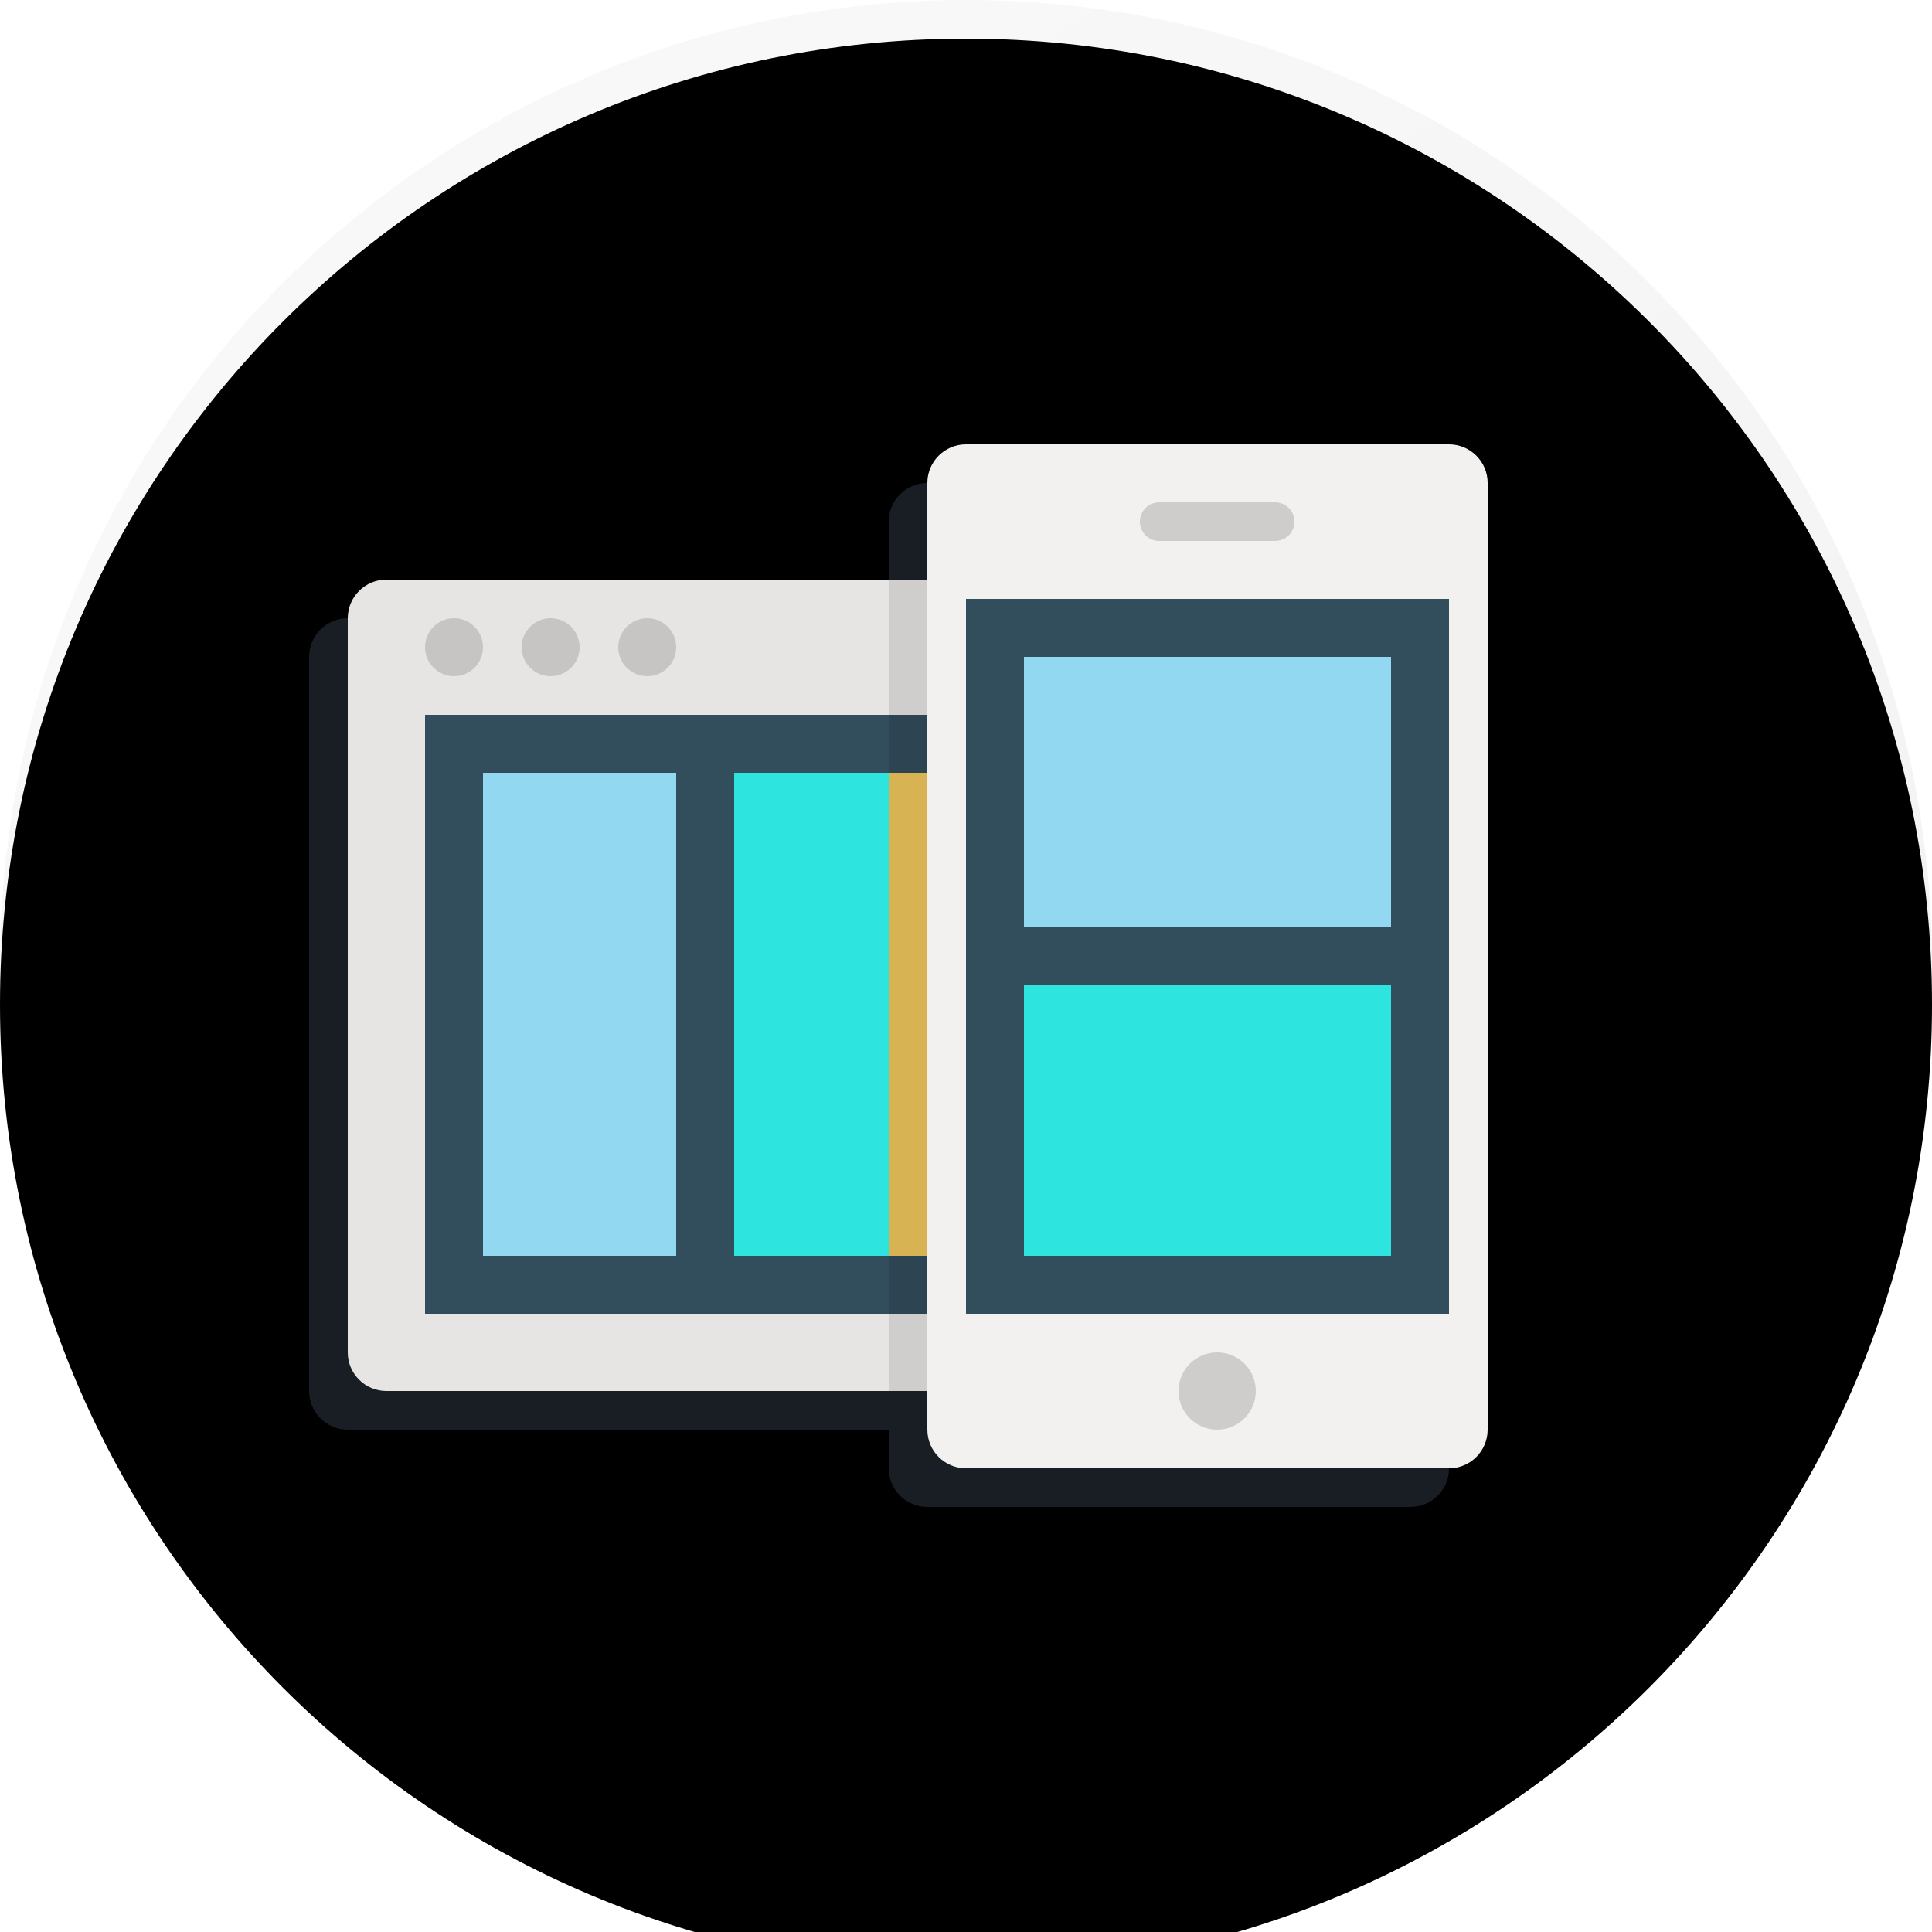 <?xml version="1.0" encoding="UTF-8"?>
<svg width="100px" height="100px" viewBox="0 0 100 100" version="1.1" xmlns="http://www.w3.org/2000/svg" xmlns:xlink="http://www.w3.org/1999/xlink">
    <!-- Generator: Sketch 52.2 (67145) - http://www.bohemiancoding.com/sketch -->
    <title>icon-responsive-light</title>
    <desc>Created with Sketch.</desc>
    <defs>
        <linearGradient x1="15.214%" y1="3.159%" x2="85.982%" y2="100%" id="linearGradient-1">
            <stop stop-color="#F9F9F9" offset="0%"></stop>
            <stop stop-color="#F1F1F1" offset="100%"></stop>
        </linearGradient>
        <path d="M50,0 C77.614,0 100,22.386 100,50 C100,77.614 77.614,100 50,100 C22.386,100 0,77.614 0,50 C0,22.386 22.386,0 50,0 Z" id="path-2"></path>
        <filter x="-2.5%" y="-2.5%" width="105.0%" height="105.0%" filterUnits="objectBoundingBox" id="filter-3">
            <feGaussianBlur stdDeviation="1.5" in="SourceAlpha" result="shadowBlurInner1"></feGaussianBlur>
            <feOffset dx="0" dy="2" in="shadowBlurInner1" result="shadowOffsetInner1"></feOffset>
            <feComposite in="shadowOffsetInner1" in2="SourceAlpha" operator="arithmetic" k2="-1" k3="1" result="shadowInnerInner1"></feComposite>
            <feColorMatrix values="0 0 0 0 0   0 0 0 0 0   0 0 0 0 0  0 0 0 0.037 0" type="matrix" in="shadowInnerInner1"></feColorMatrix>
        </filter>
    </defs>
    <g id="icon-responsive-light" stroke="none" stroke-width="1" fill="none" fill-rule="evenodd">
        <g>
            <g id="Path" fill-rule="nonzero">
                <use fill="url(#linearGradient-1)" xlink:href="#path-2"></use>
                <use fill="black" fill-opacity="1" filter="url(#filter-3)" xlink:href="#path-2"></use>
            </g>
            <path d="M48,25 L73,25 C74.104,25 75,25.896 75,27 L75,76 C75,77.104 74.104,78 73,78 L48,78 C46.896,78 46,77.104 46,76 L46,27 C46,25.896 46.896,25 48,25 Z M18,32 L63,32 C64.104,32 65,32.896 65,34 L65,72 C65,73.104 64.104,74 63,74 L18,74 C16.896,74 16,73.104 16,72 L16,34 C16,32.896 16.896,32 18,32 Z" id="Shape" fill="#181E23" fill-rule="nonzero"></path>
            <path d="M20,30 L65,30 C66.104,30 67,30.896 67,32 L67,70 C67,71.104 66.104,72 65,72 L20,72 C18.896,72 18,71.104 18,70 L18,32 C18,30.896 18.896,30 20,30 Z" id="Path" fill="#E6E5E3"></path>
            <path d="M65,30 L46,30 L46,72 L65,72 C66.104,72 67,71.104 67,70 L67,32 C67,30.896 66.104,30 65,30 Z" id="Path" fill="#CFCECC"></path>
            <path d="M23.5,32 C22.672,32 22,32.672 22,33.5 C22,34.328 22.672,35 23.5,35 C24.328,35 25,34.328 25,33.5 C25,32.672 24.328,32 23.5,32 Z M28.5,32 C27.672,32 27,32.672 27,33.5 C27,34.328 27.672,35 28.5,35 C29.328,35 30,34.328 30,33.5 C30,32.672 29.328,32 28.5,32 Z M33.5,32 C32.672,32 32,32.672 32,33.5 C32,34.328 32.672,35 33.5,35 C34.328,35 35,34.328 35,33.5 C35,32.672 34.328,32 33.5,32 Z" id="Shape" fill="#C6C5C3" fill-rule="nonzero"></path>
            <polygon id="Path" fill="#324D5B" points="22 37 58 37 58 68 22 68"></polygon>
            <polygon id="Path" fill="#91D8F0" points="25 40 35 40 35 65 25 65"></polygon>
            <polygon id="Path" fill="#2D4552" points="46 37 58 37 58 68 46 68"></polygon>
            <polygon id="Path" fill="#2DE4DE" points="38 40 48 40 48 65 38 65"></polygon>
            <polygon id="Path" fill="#D7B354" points="46 40 48 40 48 65 46 65"></polygon>
            <path d="M50,23 L75,23 C76.104,23 77,23.896 77,25 L77,74 C77,75.104 76.104,76 75,76 L50,76 C48.896,76 48,75.104 48,74 L48,25 C48,23.896 48.896,23 50,23 Z" id="Path" fill="#F2F1EF"></path>
            <path d="M63,70 C61.896,70 61,70.896 61,72 C61,73.104 61.896,74 63,74 C64.104,74 65,73.104 65,72 C65,70.896 64.104,70 63,70 Z M66,26 L60,26 C59.447,26 59,26.447 59,27 C59,27.553 59.447,28 60,28 L66,28 C66.553,28 67,27.553 67,27 C67,26.447 66.553,26 66,26 Z" id="Shape" fill="#CECDCB" fill-rule="nonzero"></path>
            <polygon id="Path" fill="#324D5B" points="50 31 75 31 75 68 50 68"></polygon>
            <polygon id="Path" fill="#2DE4DE" points="53 51 72 51 72 65 53 65"></polygon>
            <polygon id="Path" fill="#91D8F0" points="53 34 72 34 72 48 53 48"></polygon>
        </g>
    </g>
</svg>